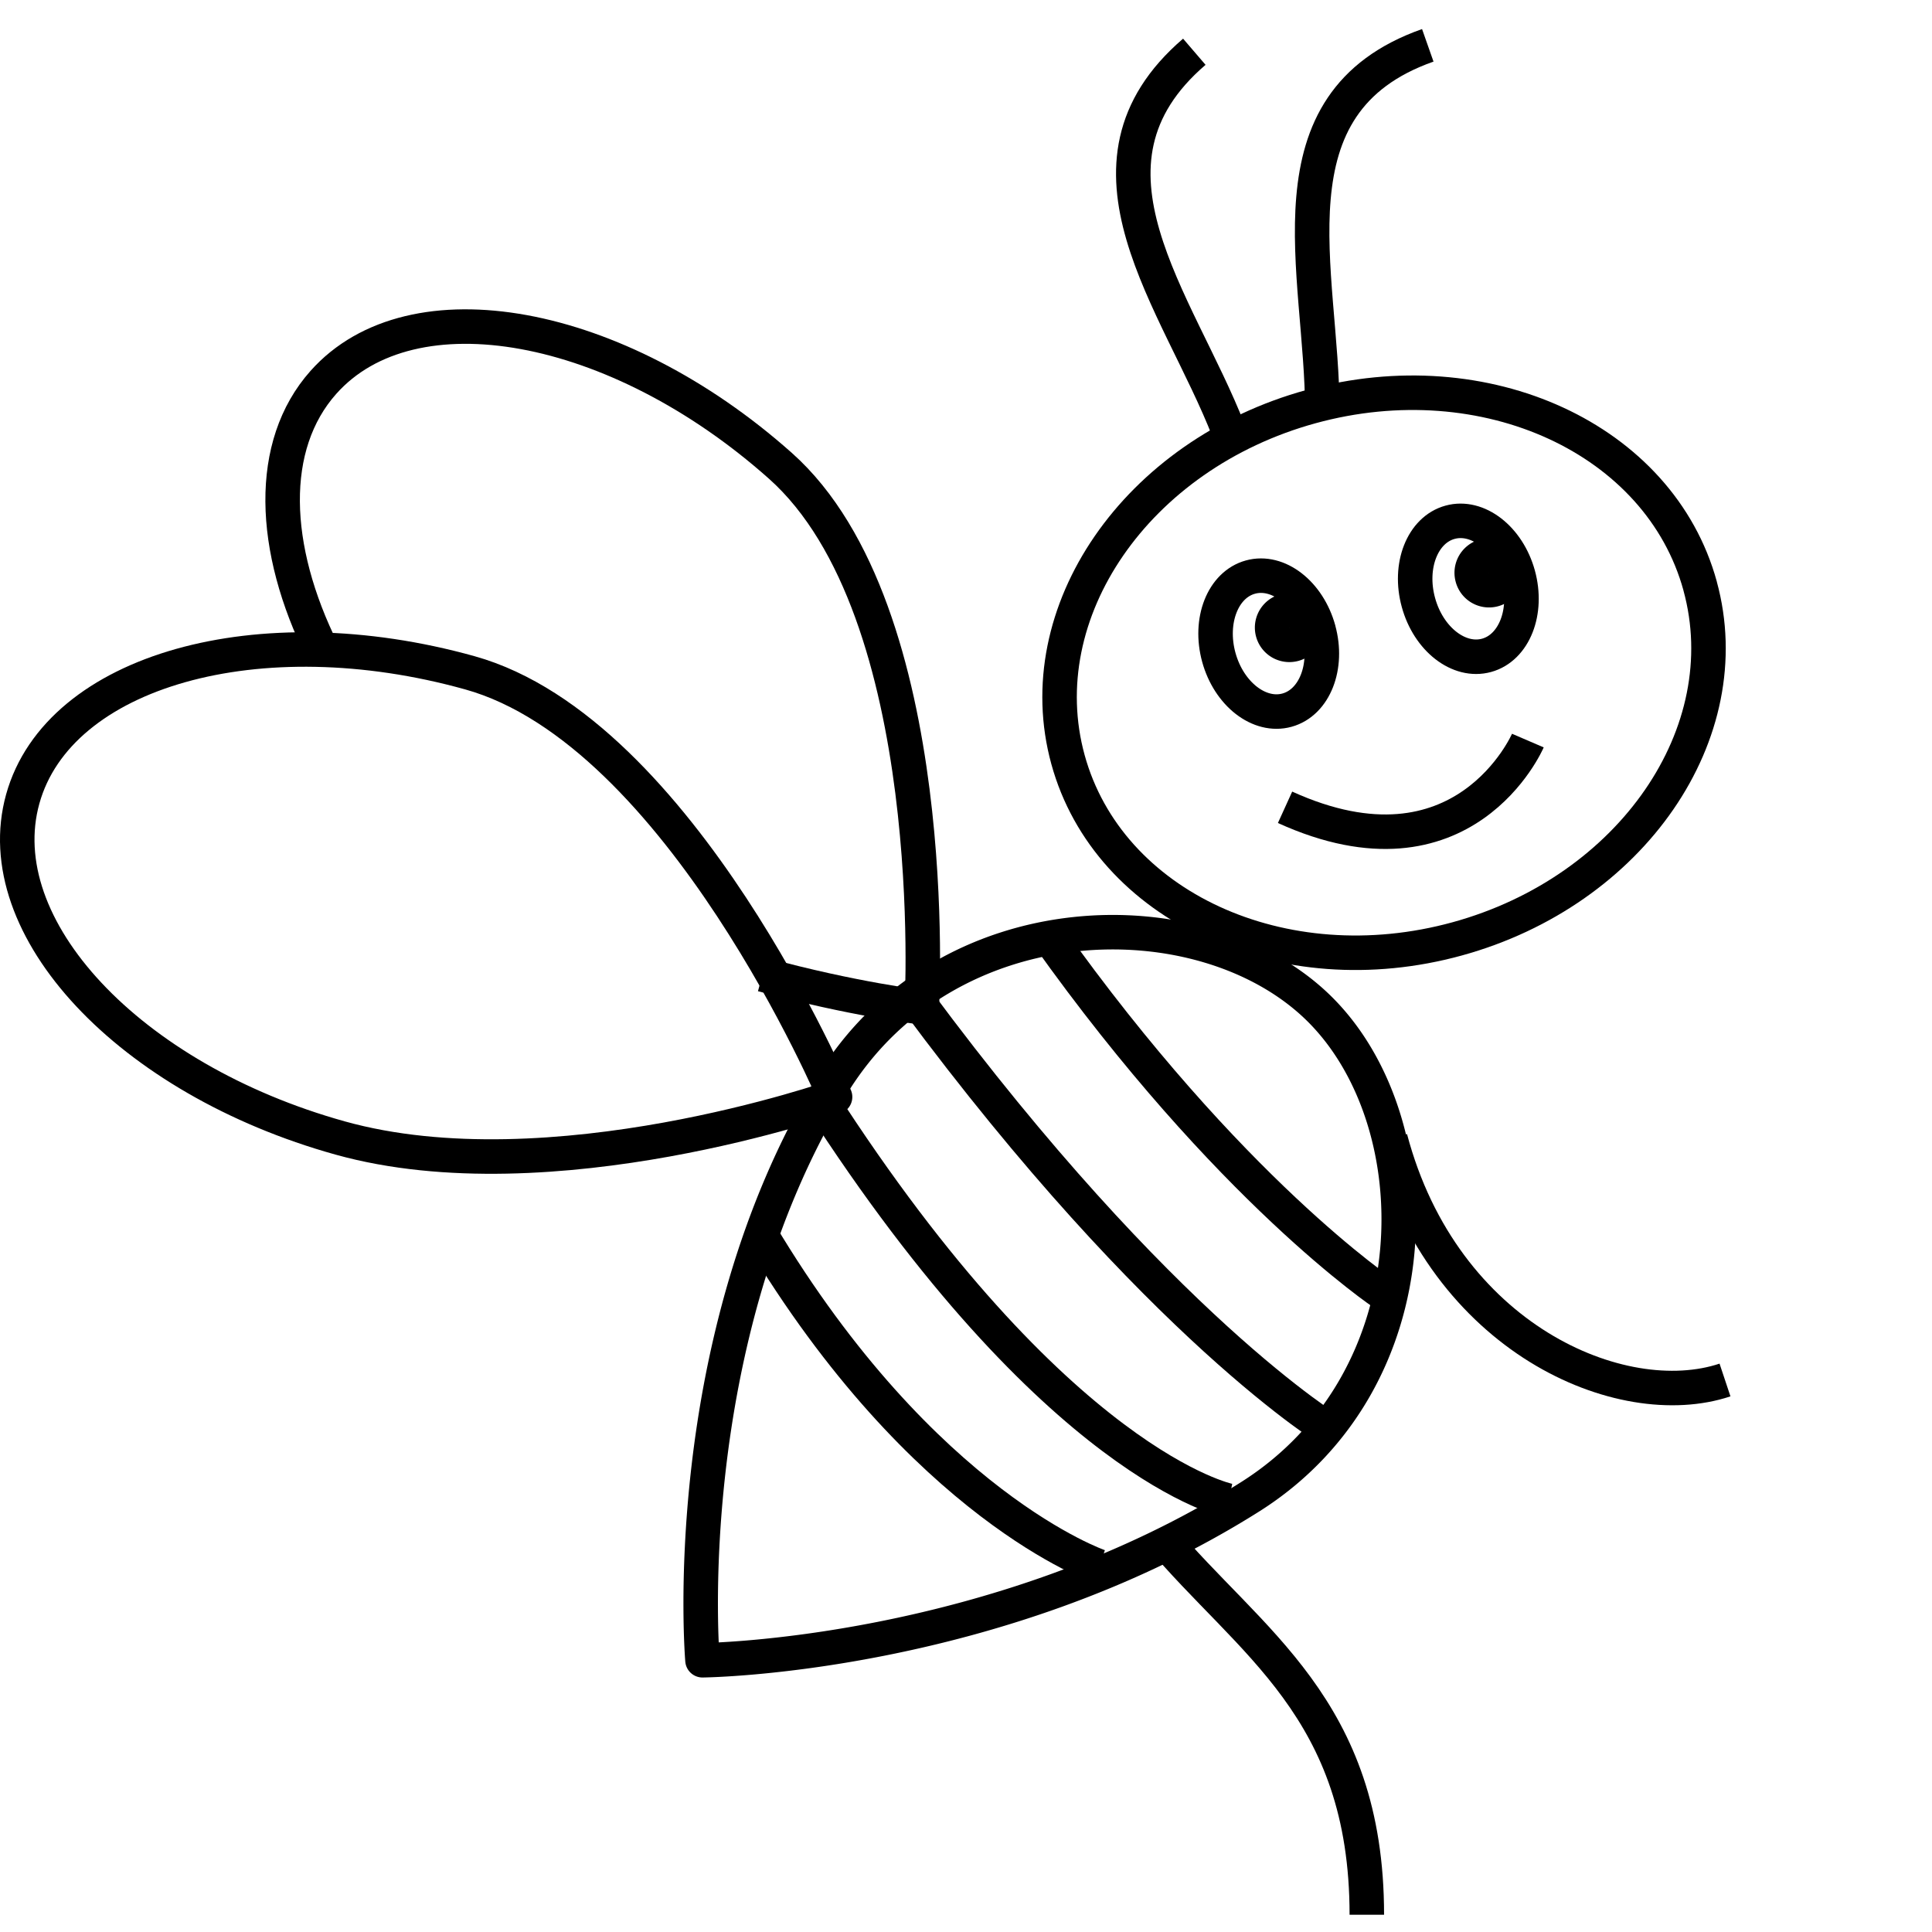 <svg xmlns="http://www.w3.org/2000/svg" width="56" height="56">
    <g fill="none" stroke="#000">
        <path d="M49.278 16.984c1.17 4.26-1.982 8.84-7.042 10.23-5.059 1.39-10.109-.937-11.28-5.198-1.17-4.26 1.984-8.84 7.043-10.23 5.06-1.39 10.11.937 11.28 5.198z"
              stroke-linejoin="round"/>
        <path d="M38.22 18.258c.293 1.065-.117 2.106-.916 2.326-.799.22-1.683-.466-1.976-1.531-.292-1.066.118-2.107.917-2.326.799-.22 1.683.466 1.976 1.531zM44.007 16.669c.292 1.065-.118 2.106-.917 2.326-.799.22-1.684-.466-1.976-1.532-.293-1.065.118-2.106.917-2.325.798-.22 1.683.466 1.976 1.53z"
              stroke-linejoin="round"/>
        <path d="M37.248 23.4c5.19 2.359 7.038-1.934 7.038-1.934"/>
        <path d="M37.852 18.048a.5.5 0 11-.964.265.5.5 0 01.964-.265zM43.638 16.46a.5.5 0 11-.964.264.5.5 0 01.964-.265zM36.232 43.388c-7.384 4.66-15.87 4.735-15.87 4.735s-.787-9.186 3.744-16.65c3.296-5.43 10.775-5.536 14.123-2.245 3.349 3.29 3.374 10.77-1.997 14.16z"
              stroke-linejoin="round"/>
        <path d="M26.56 28.976C33.617 38.5 38.617 41.5 38.617 41.5M23.756 31.83C30.618 42.5 35.618 43.5 35.618 43.5M22.022 35.734c4.743 7.94 9.843 9.672 9.843 9.672M30.362 27.104C35.618 34.5 40.118 37.5 40.118 37.5"/>
        <path d="M24.205 31.795s-8.23 2.896-14.347 1.19C3.74 31.28-.378 26.879.66 23.156c1.038-3.725 6.84-5.36 12.958-3.655 6.118 1.706 10.587 12.295 10.587 12.295z"
              stroke-linejoin="round"/>
        <path d="M9.35 18.887c-1.495-3.006-1.6-5.978.023-7.803 2.57-2.888 8.5-1.806 13.245 2.416 4.744 4.222 4.101 15.698 4.101 15.698s-2.006-.236-4.617-.95"
              stroke-linejoin="round"/>
        <path d="M34.618 1.5c-3.83 3.288-.466 7.23 1 11M41.385 1.314c-4.76 1.676-3.055 6.57-3.056 10.614M39.618 55.5c0-6-3.406-7.897-6-11M40.3 33c1.535 5.8 6.7 8 9.7 7"/>
    </g>
</svg>